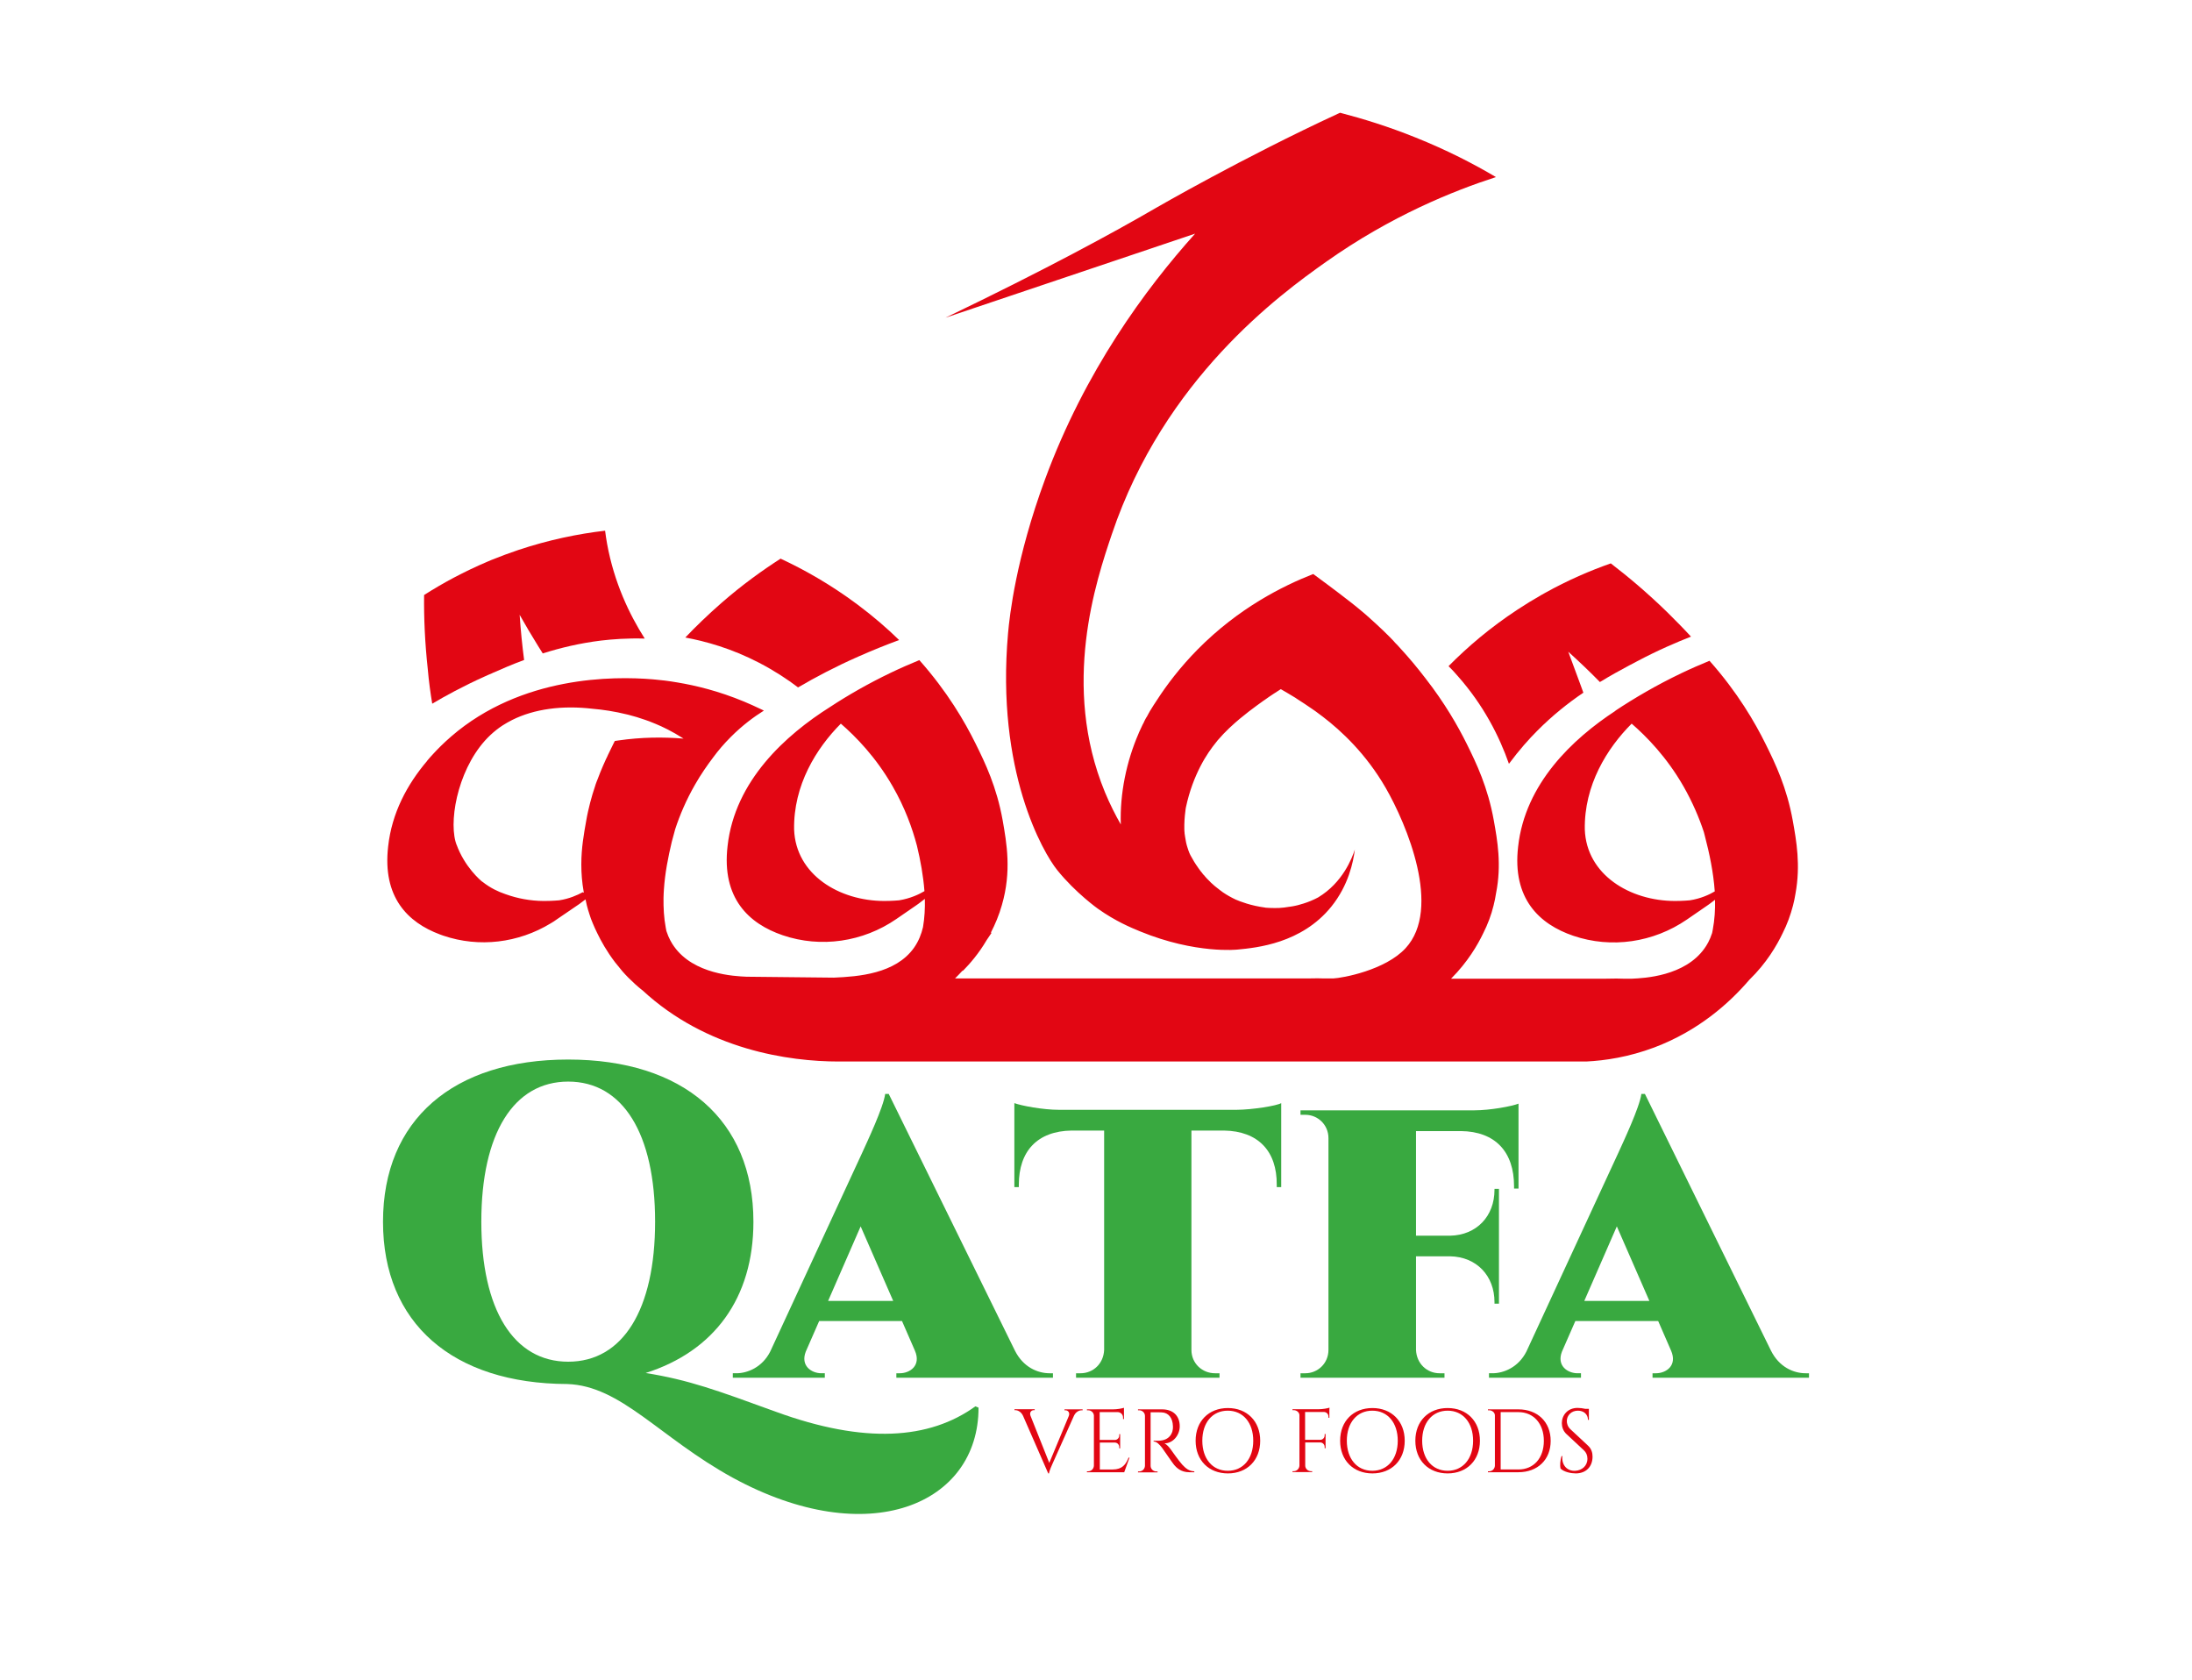 <?xml version="1.0" encoding="utf-8"?>
<!-- Generator: Adobe Illustrator 26.1.0, SVG Export Plug-In . SVG Version: 6.00 Build 0)  -->
<svg version="1.1" id="Layer_1" xmlns="http://www.w3.org/2000/svg" xmlns:xlink="http://www.w3.org/1999/xlink" x="0px" y="0px"
	 viewBox="0 0 167 128" style="enable-background:new 0 0 167 128;" xml:space="preserve">
<style type="text/css">
	.st0{fill:#BC9632;}
	.st1{fill:#EC1C24;}
	.st2{fill:#231F20;}
	.st3{fill:#FFFFFF;}
	.st4{fill:#125199;}
	.st5{fill:#F9F7F4;}
	.st6{fill:#0F173E;}
	.st7{fill:#73CDE0;}
	.st8{fill:#0B66B0;}
	.st9{fill:#EC4258;}
	.st10{fill:#DEA731;}
	.st11{fill:#D56840;}
	.st12{fill:#51C1DC;}
	.st13{fill:#E9445B;}
	.st14{fill:#FACD95;}
	.st15{fill:#E9A362;}
	.st16{fill:#F1BE55;}
	.st17{fill:#30251F;}
	.st18{fill:#DE9C34;}
	.st19{fill:#9A3529;}
	.st20{fill:#1D1465;}
	.st21{fill:#DC2526;}
	.st22{fill:url(#SVGID_1_);}
	.st23{fill:url(#SVGID_00000062185806065304047700000006102233910363981725_);}
	.st24{fill:#E20613;}
	.st25{fill:#39A940;}
	.st26{filter:url(#Adobe_OpacityMaskFilter);}
	.st27{enable-background:new    ;}
	.st28{clip-path:url(#SVGID_00000133488264994490609570000003501611068791146923_);fill:#1D1D1B;}
	.st29{mask:url(#SVGID_00000150796109102868492170000003538725108965053107_);}
	.st30{clip-path:url(#SVGID_00000146484130177008338970000012262429329555221905_);}
	
		.st31{clip-path:url(#SVGID_00000109014562637358400540000002067482506958577061_);fill-rule:evenodd;clip-rule:evenodd;fill:#26ABE1;}
	.st32{clip-path:url(#SVGID_00000109014562637358400540000002067482506958577061_);fill:#26ABE1;}
</style>
<path class="st24" d="M136.59,62.55c-0.46-2.56-1.33-4.37-2.07-5.86c-0.81-1.64-2.13-3.93-4.28-6.35c-0.7,0.29-1.42,0.6-2.15,0.95
	c-1.9,0.91-3.57,1.89-5.03,2.86c0.01,0,0.02,0,0.02,0c-3.27,2.14-6.89,5.55-7.42,10.35c-0.46,3.97,1.62,5.91,4.2,6.79
	c2.91,0.99,6.11,0.51,8.65-1.23l1.54-1.06c0,0,0.24-0.16,0.61-0.45c0.02,0.76-0.03,1.52-0.17,2.27c-0.02,0.09-0.03,0.17-0.05,0.26
	c-0.18,0.56-0.42,0.95-0.58,1.17c-1.51,2.13-4.62,2.27-5.52,2.31h-0.69c-0.28-0.01-0.62-0.02-1.3,0h-11.8
	c1.26-1.26,2.02-2.56,2.45-3.46c0.34-0.67,0.61-1.38,0.79-2.12c0.08-0.31,0.14-0.62,0.19-0.94c0.43-2.17,0.1-4.01-0.17-5.52
	c-0.46-2.56-1.33-4.37-2.07-5.86c-0.66-1.33-1.66-3.09-3.16-5.01c-0.59-0.77-1.23-1.54-1.94-2.31c-0.11-0.13-0.23-0.25-0.35-0.37h0
	c0,0,0,0,0,0c-0.02-0.05-0.71-0.76-1.43-1.42c-0.43-0.4-0.78-0.7-0.95-0.85c-0.41-0.35-0.75-0.62-1.07-0.87
	c-1.09-0.85-2.3-1.74-2.79-2.1c-2.3,0.9-5.68,2.58-8.81,5.75c-1.32,1.34-2.34,2.68-3.12,3.89l0,0c-0.16,0.23-0.31,0.48-0.46,0.72
	c-0.05,0.08-0.09,0.14-0.11,0.19c-0.03,0.04-0.04,0.07-0.05,0.09c-0.02,0.03-0.03,0.06-0.05,0.09c-0.03,0.05-0.06,0.1-0.08,0.15
	c-0.01,0.01-0.02,0.03-0.03,0.04c-0.01,0.02-0.02,0.03-0.03,0.05c-0.02,0.04-0.04,0.08-0.06,0.11c-0.01,0.01-0.02,0.03-0.02,0.04
	c-0.01,0.01-0.01,0.03-0.02,0.04c-0.01,0.01-0.02,0.03-0.02,0.04c0,0.01-0.01,0.02-0.01,0.02c0,0.01-0.01,0.01-0.01,0.02
	c0,0.01-0.01,0.01-0.01,0.02c0,0,0,0.01,0,0.01c0,0.01-0.01,0.02-0.01,0.02c0,0.01-0.01,0.02-0.01,0.02
	c-0.01,0.01-0.02,0.03-0.02,0.04c-0.04,0.08-0.07,0.13-0.07,0.13c-0.09,0.19-0.18,0.38-0.27,0.58c-0.01,0.03-0.03,0.07-0.04,0.1
	c-0.91,2.1-1.43,4.55-1.35,6.92c-0.4-0.7-0.82-1.52-1.21-2.46c-3.35-8.13-0.67-16.11,0.53-19.66c3.99-11.84,12.82-18.27,16.3-20.73
	c5-3.54,9.75-5.43,12.96-6.47c-1.7-1.01-3.74-2.06-6.11-3.01c-2.08-0.84-4.03-1.44-5.76-1.89h0l0,0c-0.04,0.01-0.07,0.03-0.11,0.05
	c0,0-0.01,0.01-0.03,0.01c-7.31,3.38-13.91,7.2-13.91,7.2c-3.27,1.9-8.32,4.65-16.01,8.35c6.34-2.13,12.67-4.27,19.01-6.4
	c-3.78,4.21-8.39,10.46-11.43,18.71c-2.22,6.02-2.7,10.39-2.82,11.73c-0.93,10.49,2.66,16.7,3.75,18.05
	c1.4,1.74,3.11,2.95,3.11,2.95c1.33,0.94,2.48,1.42,3.21,1.72c4.25,1.74,7.42,1.38,7.42,1.38c1.46-0.14,4.87-0.47,7.13-3.26
	c1.32-1.63,1.68-3.41,1.8-4.36c-0.21,0.65-0.92,2.52-2.8,3.65c-0.36,0.19-0.74,0.35-1.13,0.47h0c-0.04,0.01-0.08,0.02-0.11,0.03
	c-0.07,0.02-0.13,0.04-0.2,0.06c-0.05,0.01-0.1,0.02-0.15,0.04c-0.06,0.01-0.12,0.03-0.18,0.04c-0.05,0.01-0.1,0.02-0.15,0.03
	c-0.06,0.01-0.12,0.02-0.19,0.03c-0.05,0.01-0.1,0.02-0.15,0.02c-0.07,0.01-0.13,0.02-0.2,0.03c-0.05,0.01-0.09,0.01-0.14,0.02
	c-0.08,0.01-0.16,0.01-0.24,0.02c-0.03,0-0.07,0.01-0.1,0.01c-0.23,0.01-0.47,0.01-0.7,0c-0.01,0-0.03,0-0.04,0
	c-0.1,0-0.21-0.01-0.31-0.02c-0.02,0-0.04,0-0.05-0.01h0c-1.08-0.14-1.92-0.47-2.24-0.61l0,0c-0.34-0.16-0.66-0.34-0.97-0.55
	c-0.01-0.01-0.03-0.02-0.04-0.03c-0.04-0.03-0.08-0.06-0.12-0.09c-0.02-0.02-0.05-0.04-0.07-0.05c-0.04-0.03-0.07-0.05-0.1-0.08
	c-0.03-0.02-0.06-0.05-0.09-0.07c-0.03-0.02-0.06-0.05-0.09-0.07c-0.03-0.03-0.06-0.05-0.1-0.08c-0.03-0.02-0.06-0.05-0.08-0.07
	c-0.03-0.03-0.07-0.06-0.1-0.09c-0.03-0.02-0.05-0.05-0.08-0.07c-0.03-0.03-0.07-0.06-0.1-0.1c-0.02-0.02-0.05-0.05-0.07-0.07
	c-0.03-0.03-0.07-0.07-0.1-0.1c-0.02-0.02-0.05-0.05-0.07-0.07c-0.03-0.04-0.07-0.07-0.1-0.11c-0.02-0.02-0.04-0.05-0.06-0.07
	c-0.03-0.04-0.06-0.08-0.1-0.11c-0.02-0.02-0.04-0.05-0.06-0.07c-0.03-0.04-0.06-0.08-0.09-0.12c-0.02-0.02-0.04-0.05-0.06-0.07
	c-0.03-0.04-0.06-0.08-0.09-0.12c-0.02-0.02-0.03-0.04-0.05-0.07l0,0v0c-0.01-0.01-0.02-0.02-0.02-0.03
	c-0.02-0.02-0.04-0.04-0.05-0.07c-0.21-0.29-0.4-0.6-0.57-0.92c-0.01-0.02-0.02-0.04-0.03-0.06c-0.03-0.06-0.05-0.11-0.08-0.17
	c0,0,0,0,0-0.01c0-0.01-0.01-0.02-0.01-0.03c-0.03-0.06-0.05-0.12-0.07-0.19c0-0.01-0.01-0.02-0.01-0.03
	c-0.01-0.03-0.02-0.06-0.03-0.09c-0.02-0.05-0.04-0.11-0.05-0.16c-0.01-0.04-0.02-0.07-0.03-0.11c-0.01-0.05-0.03-0.11-0.04-0.17
	c-0.01-0.04-0.02-0.08-0.02-0.11c-0.01-0.06-0.02-0.12-0.03-0.18c-0.01-0.04-0.01-0.07-0.02-0.11c-0.01-0.07-0.02-0.13-0.03-0.2
	c0-0.02,0-0.04-0.01-0.06c0-0.01,0-0.03,0-0.04c-0.01-0.1-0.02-0.19-0.02-0.29c-0.01-0.47,0.02-0.93,0.08-1.38
	c0.01-0.1,0.02-0.19,0.04-0.28v0c0.27-1.27,0.68-2.3,1.1-3.12c0.42-0.82,0.86-1.42,1.2-1.84c0.03-0.03,0.05-0.07,0.08-0.1
	c0.01-0.01,0.02-0.02,0.02-0.03c0.15-0.17,0.3-0.34,0.46-0.51c0.05-0.05,0.1-0.1,0.15-0.15c0.03-0.03,0.05-0.05,0.08-0.08
	c0.01-0.01,0.01-0.01,0.02-0.02c0,0,0.01-0.01,0.01-0.01l0.04-0.04c0.03-0.03,0.07-0.06,0.1-0.1c0.05-0.05,0.1-0.1,0.15-0.14
	c0,0,0,0,0,0c0.92-0.86,1.89-1.55,2.53-2.01c0.01,0,0.01-0.01,0.02-0.01c0.51-0.37,0.96-0.65,1.27-0.85h0
	c0.36,0.21,0.74,0.43,1.13,0.67c0.02,0.02,0.05,0.03,0.07,0.05c0.01,0.01,0.02,0.01,0.03,0.02c0.39,0.25,0.79,0.51,1.19,0.79
	c0.08,0.05,0.15,0.11,0.23,0.16c0.19,0.14,0.37,0.27,0.55,0.41c1.4,1.07,3.29,2.82,4.79,5.42c1.6,2.78,4.3,9.19,1.52,12.21
	c-1.55,1.69-4.83,2.28-5.52,2.31h-0.69c-0.28-0.01-0.62-0.02-1.3,0H72.76c0.18-0.18,0.37-0.37,0.55-0.57
	c0.03-0.01,0.06-0.03,0.08-0.04c0.49-0.5,1.17-1.27,1.78-2.31c0.12-0.18,0.25-0.36,0.37-0.55c-0.02-0.01-0.03-0.01-0.05-0.02
	c0.32-0.62,0.62-1.32,0.84-2.1c0.75-2.58,0.36-4.73,0.06-6.45c-0.46-2.56-1.33-4.37-2.07-5.86c-0.81-1.64-2.13-3.93-4.28-6.35
	c-0.7,0.29-1.42,0.6-2.15,0.95c-1.73,0.83-3.28,1.72-4.65,2.62c-3.36,2.12-7.26,5.61-7.81,10.6c-0.46,3.97,1.62,5.91,4.2,6.79
	c2.91,0.99,6.12,0.51,8.65-1.23l1.54-1.06c0,0,0.25-0.17,0.64-0.48c0.02,0.72-0.02,1.44-0.14,2.15c-0.12,0.52-0.33,1.07-0.69,1.58
	c-1.41,1.98-4.24,2.19-6.1,2.27c-2.22-0.02-4.44-0.05-6.66-0.07c-0.9-0.04-4.02-0.18-5.52-2.31c-0.16-0.22-0.4-0.61-0.58-1.17
	c-0.02-0.09-0.04-0.18-0.05-0.26c-0.14-0.75-0.18-1.5-0.17-2.26c0-0.22,0.02-0.44,0.03-0.65c0.08-1.23,0.32-2.45,0.6-3.63
	c0.08-0.32,0.17-0.65,0.26-0.96c0.35-1.07,0.84-2.23,1.52-3.41c0.44-0.77,0.92-1.46,1.39-2.08c0.36-0.49,0.8-1.01,1.34-1.55
	c0.88-0.88,1.75-1.52,2.5-1.99c0,0,0,0,0,0c-0.01,0-0.01,0-0.01,0c0,0,0-0.01,0-0.01c0,0,0.01,0,0.01,0
	c-0.06-0.03-0.13-0.06-0.19-0.09c-0.45-0.22-0.89-0.41-1.31-0.59c-1.95-0.81-3.7-1.23-5.09-1.46c-0.33-0.06-0.64-0.1-0.93-0.14
	c-0.19-0.02-0.45-0.05-0.76-0.08c-0.07-0.01-0.14-0.01-0.22-0.02c-2.91-0.24-9.96-0.28-15.32,4.36c-0.6,0.52-1.06,0.99-1.37,1.33v0
	c-0.16,0.17-0.31,0.34-0.46,0.52c0,0,0,0,0,0.01c-1.52,1.79-2.69,3.96-2.97,6.52c-0.44,3.85,1.48,5.78,3.95,6.7
	c0.08,0.03,0.17,0.06,0.25,0.09c2.73,0.93,5.73,0.56,8.19-0.94c0.16-0.09,0.31-0.19,0.46-0.3l1.54-1.05c0,0,0.25-0.16,0.63-0.46
	c0.01,0,0.01-0.01,0.02-0.01c0.01,0.03,0.01,0.07,0.02,0.1c0.03,0.12,0.05,0.24,0.08,0.36c0.03,0.1,0.05,0.19,0.08,0.29
	c0,0,0,0.01,0,0.01c0.03,0.09,0.06,0.19,0.09,0.28c0,0,0,0.01,0,0.01c0.02,0.07,0.04,0.14,0.07,0.21c0.01,0.02,0.01,0.04,0.02,0.06
	c0.02,0.05,0.03,0.1,0.05,0.15c0.02,0.05,0.04,0.1,0.06,0.15c0.03,0.07,0.05,0.14,0.08,0.2c0.1,0.25,0.22,0.5,0.34,0.75
	c0.29,0.6,0.72,1.38,1.35,2.21c0.18,0.23,0.37,0.46,0.57,0.7c0.28,0.32,0.6,0.64,0.94,0.95c0,0,0.01,0.01,0.01,0.01
	c0.17,0.16,0.36,0.31,0.55,0.47c0,0,0,0,0.01,0c4.91,4.56,11.21,5.44,14.96,5.44h56.96c1.43-0.07,3.23-0.34,5.18-1.07
	c3.34-1.26,5.7-3.35,7.24-5.15c1.32-1.28,2.1-2.63,2.54-3.55c0.34-0.67,0.6-1.38,0.79-2.11c0.08-0.3,0.14-0.61,0.19-0.91
	C137.19,65.9,136.86,64.06,136.59,62.55 M128.74,68.59c0,0-0.54,0.05-1.12,0.05c-3.44,0-6.75-2-6.88-5.44
	c-0.06-3.38,1.69-6.19,3.57-8.07c1.13,0.98,2.66,2.53,3.95,4.78c0.69,1.21,1.19,2.39,1.55,3.48c0.02,0.09,0.05,0.18,0.07,0.27
	c0.36,1.37,0.66,2.81,0.76,4.25C130.22,68.16,129.57,68.46,128.74,68.59 M68.5,68.59c0,0-0.54,0.05-1.12,0.05
	c-3.44,0-6.75-2-6.88-5.44c-0.06-3.38,1.69-6.19,3.56-8.07c1.13,0.98,2.66,2.53,3.95,4.78c0.92,1.6,1.49,3.16,1.85,4.53
	c0.27,1.12,0.48,2.28,0.57,3.45C70.01,68.14,69.35,68.45,68.5,68.59 M34.99,64.96c0.05,0.11,0.1,0.22,0.15,0.32
	C35.09,65.18,35.04,65.08,34.99,64.96 M47.12,56.41c-0.09,0.01-0.19,0.03-0.28,0.04c-0.04,0.08-0.08,0.16-0.12,0.24
	c-0.07,0.14-0.14,0.29-0.21,0.43c-0.01,0.01-0.01,0.03-0.02,0.04c-0.04,0.08-0.07,0.15-0.11,0.23c-0.02,0.03-0.03,0.07-0.05,0.1
	c-0.03,0.06-0.06,0.12-0.08,0.18c-0.03,0.05-0.05,0.11-0.08,0.16c-0.03,0.06-0.05,0.12-0.08,0.18c-0.03,0.06-0.05,0.12-0.08,0.18
	c-0.03,0.06-0.05,0.12-0.08,0.18c-0.13,0.31-0.27,0.63-0.39,0.97c-0.03,0.07-0.05,0.14-0.08,0.2c-0.05,0.12-0.09,0.25-0.13,0.38
	c-0.13,0.39-0.26,0.8-0.37,1.24c-0.11,0.44-0.22,0.9-0.3,1.38c-0.17,0.96-0.37,2.05-0.37,3.28v0.06c0,0.65,0.05,1.33,0.18,2.06
	c0,0.02,0.01,0.05,0.01,0.07C44.47,68,44.46,68,44.45,68h0c-0.01-0.01-0.02-0.01-0.05-0.03c-0.42,0.23-1.03,0.5-1.8,0.62
	c0,0-0.54,0.05-1.12,0.05c-0.03,0-0.06,0-0.09,0c-0.99-0.01-1.96-0.19-2.85-0.51c0,0,0,0,0,0c-0.03-0.01-0.07-0.02-0.1-0.04
	c0.03,0.01,0.05,0.02,0.07,0.03c-0.03-0.01-0.05-0.02-0.08-0.03c-0.44-0.15-1.05-0.42-1.67-0.91c0,0,0,0,0,0c0,0,0,0,0,0
	c0,0,0,0-0.01,0c-0.12-0.09-1.36-1.13-1.98-2.87c-0.02-0.07-0.05-0.14-0.07-0.21c0.02,0.11,0.05,0.23,0.08,0.34
	c-0.03-0.11-0.06-0.22-0.08-0.34c-0.51-1.91,0.33-5.91,2.66-8.1c0,0,0,0,0,0c0.26-0.31,0.53-0.6,0.79-0.86h0
	c-0.27,0.27-0.54,0.56-0.79,0.86c0.29-0.27,0.6-0.52,0.94-0.74c0.23-0.15,0.47-0.28,0.72-0.41c1.68-0.84,3.82-1.13,6.16-0.85
	c0.73,0.06,1.63,0.19,2.64,0.44c0.03,0.01,0.05,0.01,0.08,0.02c0.4,0.1,0.82,0.23,1.25,0.38c0.1,0.03,0.46,0.16,0.83,0.32
	c0.48,0.2,1.21,0.54,2.1,1.11C50.51,56.14,48.84,56.16,47.12,56.41"/>
<path class="st24" d="M110.36,50.75c0.23,0.23,0.46,0.47,0.68,0.73c2,2.25,3.2,4.65,3.92,6.71c0,0,0,0,0,0
	c0.8-1.08,1.55-1.91,2.16-2.52c1.16-1.17,2.36-2.12,3.51-2.9c0,0,0,0,0,0c-0.08-0.22-0.16-0.44-0.24-0.66l-0.91-2.46
	c0.86,0.78,1.67,1.55,2.41,2.31c0,0,0,0,0,0c0.8-0.49,1.57-0.91,2.26-1.28c0.02-0.01,0.04-0.02,0.06-0.03
	c0.17-0.09,0.35-0.19,0.53-0.28c1.62-0.86,3.05-1.46,4.09-1.87c0,0,0,0,0,0c-0.57-0.62-1.19-1.25-1.84-1.89
	c-1.46-1.42-2.9-2.64-4.27-3.69c-1.57,0.55-3.27,1.28-5.01,2.25c-0.08,0.05-0.17,0.09-0.25,0.14c-0.65,0.37-1.27,0.75-1.86,1.14
	C113.55,47.8,111.82,49.27,110.36,50.75C110.36,50.75,110.36,50.75,110.36,50.75"/>
<path class="st24" d="M32.93,53.61c0.96-0.57,2.32-1.32,3.99-2.07c0.18-0.08,0.37-0.17,0.55-0.24c0.02-0.01,0.04-0.02,0.06-0.03
	c0.72-0.32,1.51-0.66,2.4-0.99c0,0,0,0,0,0c-0.14-1.08-0.26-2.23-0.34-3.44h0c0.44,0.78,0.9,1.56,1.39,2.35
	c0.12,0.2,0.25,0.4,0.37,0.59c1.33-0.42,2.81-0.78,4.45-0.98c0.86-0.1,1.98-0.19,3.32-0.15c0,0,0,0,0,0
	c-1.17-1.84-2.33-4.26-2.87-7.23c-0.06-0.34-0.11-0.67-0.15-0.99c-2.06,0.24-4.3,0.7-6.61,1.47c-0.68,0.23-1.36,0.48-2.05,0.76
	c-0.09,0.04-0.18,0.07-0.26,0.11c-1.84,0.78-3.46,1.66-4.87,2.56c-0.02,1.73,0.06,3.62,0.28,5.64
	C32.67,51.9,32.79,52.77,32.93,53.61"/>
<path class="st24" d="M57.83,50.49c1.17,0.61,2.16,1.26,2.97,1.88c1.35-0.79,2.87-1.59,4.57-2.34c1.08-0.48,2.13-0.9,3.13-1.27
	c0,0,0,0,0,0c-0.9-0.88-1.96-1.8-3.18-2.71c-2.09-1.56-4.11-2.68-5.85-3.49c-1.4,0.9-2.93,2-4.5,3.37c-1.03,0.9-1.95,1.79-2.76,2.64
	c0,0,0,0,0,0C53.73,48.85,55.71,49.39,57.83,50.49"/>
<path class="st25" d="M74.55,107.24c0.01,7.34-8.35,11-18.74,5.33c-5.57-3.06-8.49-7-12.6-7.13c-8.71-0.03-14.03-4.62-14.03-12.36
	c0-7.77,5.35-12.36,14.11-12.36c8.76,0,14.11,4.59,14.11,12.36c0,5.83-3.01,9.87-8.21,11.52c3.3,0.53,5.43,1.32,9.91,2.95
	c6.79,2.48,11.72,2.11,15.21-0.41L74.55,107.24z M43.29,103.74c4.16,0,6.62-3.96,6.62-10.67s-2.46-10.67-6.62-10.67
	c-4.16,0-6.62,3.96-6.62,10.67S39.13,103.74,43.29,103.74z"/>
<path class="st25" d="M77.32,102.89c0.63,1.26,1.72,1.73,2.65,1.73h0.25v0.34H68.29v-0.34h0.26c0.78,0,1.65-0.59,1.15-1.73
	l-0.98-2.25h-6.31l-1.02,2.33c-0.42,1.08,0.43,1.65,1.19,1.65h0.26v0.34h-7.01v-0.34h0.27c0.85,0,1.97-0.45,2.58-1.65l6.99-15.11
	c0.39-0.86,1.64-3.51,1.77-4.52h0.27L77.32,102.89z M68.05,99.11l-2.48-5.68l-2.48,5.68H68.05z"/>
<path class="st25" d="M94.22,84.55c1.22-0.01,3.06-0.31,3.39-0.51v6.4h-0.34v-0.18c0.02-2.57-1.42-4.09-4.02-4.13h-2.48v16.71
	c0,1.03,0.82,1.78,1.8,1.78h0.34v0.34H81.98v-0.34h0.34c0.98,0,1.76-0.75,1.8-1.78V86.13h-2.48c-2.6,0.04-4.02,1.56-4.02,4.13v0.18
	h-0.34v-6.4c0.54,0.2,2.18,0.51,3.39,0.51H94.22z"/>
<path class="st25" d="M112.31,84.59c1.22,0,2.87-0.31,3.38-0.51v6.47h-0.34v-0.18c0-2.61-1.42-4.17-4.05-4.2h-3.42v7.97h2.6
	c2.02-0.04,3.38-1.49,3.38-3.49v-0.08h0.34v8.75h-0.34V99.2c0-2-1.36-3.45-3.38-3.49h-2.6v7.13c0.04,1.03,0.82,1.78,1.8,1.78h0.37
	v0.34H99.08v-0.34h0.37c0.94,0,1.76-0.75,1.76-1.78V86.71c0-1.03-0.82-1.78-1.76-1.78h-0.37v-0.34L112.31,84.59z"/>
<path class="st25" d="M134.92,102.89c0.63,1.26,1.72,1.73,2.65,1.73h0.25v0.34H125.9v-0.34h0.26c0.78,0,1.65-0.59,1.15-1.73
	l-0.98-2.25h-6.31l-1.02,2.33c-0.42,1.08,0.43,1.65,1.19,1.65h0.26v0.34h-7.01v-0.34h0.27c0.85,0,1.97-0.45,2.58-1.65l6.99-15.11
	c0.39-0.86,1.64-3.51,1.77-4.52h0.27L134.92,102.89z M125.66,99.11l-2.48-5.68l-2.48,5.68H125.66z"/>
<g>
	<path class="st24" d="M82.48,107.37v0.07h-0.06c-0.21,0-0.46,0.12-0.6,0.42l-1.65,3.69c0,0-0.25,0.55-0.25,0.7h-0.06l-1.92-4.39
		c-0.14-0.3-0.39-0.43-0.6-0.43h-0.05v-0.07h1.54v0.07h-0.06c-0.18,0-0.36,0.15-0.26,0.43l1.43,3.59l1.49-3.58
		c0.1-0.27-0.08-0.43-0.26-0.43H81.1v-0.07L82.48,107.37z"/>
</g>
<g>
	<path class="st24" d="M85.65,112.16h-2.84l0-0.07h0.09c0.24,0,0.43-0.19,0.44-0.43v-3.83c-0.02-0.22-0.21-0.39-0.44-0.39h-0.09
		l0-0.07h2c0.29,0,0.69-0.07,0.82-0.12v0.2v0.11v0.55l-0.07,0v-0.12c0-0.22-0.17-0.39-0.38-0.41h-1.4v2.12h1.16
		c0.18,0,0.33-0.15,0.33-0.34v-0.1l0.07,0v1.08l-0.07,0v-0.1c0-0.18-0.14-0.33-0.32-0.34h-1.16v2.05h0.98c0.73,0,1-0.38,1.21-0.9
		h0.07L85.65,112.16z"/>
</g>
<g>
	<path class="st24" d="M88.54,107.37c0.83,0,1.34,0.49,1.34,1.29c0,0.66-0.5,1.3-1.16,1.3c0.15,0.07,0.36,0.29,0.49,0.48
		c0,0,0.59,0.84,0.85,1.13c0.28,0.3,0.53,0.51,0.93,0.52v0.07h-0.38c-0.64,0-0.98-0.34-1.19-0.6c-0.08-0.09-0.85-1.22-0.9-1.28
		c-0.18-0.22-0.38-0.46-0.63-0.46v-0.06c0,0,0.16,0,0.36,0c0.35-0.01,0.87-0.09,1.07-0.71c0.03-0.1,0.05-0.26,0.04-0.41
		c-0.02-0.62-0.34-1.02-0.85-1.04c-0.35-0.02-0.76,0-0.85-0.01v4.08c0,0.24,0.2,0.43,0.44,0.43h0.09l0,0.07H86.7l0-0.07h0.09
		c0.24,0,0.43-0.19,0.44-0.43v-3.8c0-0.24-0.2-0.43-0.44-0.43H86.7l0-0.07H88.54z"/>
</g>
<g>
	<path class="st24" d="M96.01,109.76c0,1.49-1,2.49-2.46,2.49c-1.46,0-2.46-1-2.46-2.49c0-1.49,1-2.49,2.46-2.49
		C95,107.27,96.01,108.27,96.01,109.76z M95.48,109.76c0-1.37-0.77-2.29-1.94-2.29s-1.94,0.91-1.94,2.29c0,1.37,0.77,2.29,1.94,2.29
		S95.48,111.13,95.48,109.76z"/>
</g>
<g>
	<path class="st24" d="M101.28,107.44v0.12v0.45l-0.07,0v-0.1c0-0.18-0.15-0.33-0.33-0.34h-1.45v2.12h1.16
		c0.18,0,0.33-0.15,0.33-0.34v-0.1l0.07,0v1.08l-0.07,0v-0.1c0-0.18-0.14-0.33-0.32-0.34h-1.16v1.76c0,0.24,0.2,0.43,0.44,0.43h0.09
		l0,0.07h-1.5l0-0.07h0.09c0.24,0,0.43-0.19,0.44-0.43v-3.83c0-0.22-0.21-0.39-0.44-0.39h-0.09l0-0.07h2c0.29,0,0.69-0.07,0.82-0.12
		L101.28,107.44z"/>
</g>
<g>
	<path class="st24" d="M107.02,109.76c0,1.49-1,2.49-2.46,2.49c-1.46,0-2.46-1-2.46-2.49c0-1.49,1-2.49,2.46-2.49
		C106.01,107.27,107.02,108.27,107.02,109.76z M106.49,109.76c0-1.37-0.77-2.29-1.94-2.29c-1.16,0-1.94,0.91-1.94,2.29
		c0,1.37,0.77,2.29,1.94,2.29C105.72,112.05,106.49,111.13,106.49,109.76z"/>
</g>
<g>
	<path class="st24" d="M112.75,109.76c0,1.49-1,2.49-2.46,2.49c-1.46,0-2.46-1-2.46-2.49c0-1.49,1-2.49,2.46-2.49
		C111.75,107.27,112.75,108.27,112.75,109.76z M112.23,109.76c0-1.37-0.77-2.29-1.94-2.29c-1.16,0-1.94,0.91-1.94,2.29
		c0,1.37,0.77,2.29,1.94,2.29C111.45,112.05,112.23,111.13,112.23,109.76z"/>
</g>
<g>
	<path class="st24" d="M115.68,107.37c1.46,0,2.46,0.96,2.46,2.4c0,1.44-1,2.39-2.46,2.39h-2.32l0-0.07h0.09
		c0.24,0,0.43-0.19,0.44-0.43v-3.83c0-0.22-0.21-0.39-0.44-0.39h-0.09l0-0.07L115.68,107.37z M114.33,111.95h1.35
		c1.17,0,1.94-0.87,1.94-2.18c0-1.31-0.78-2.19-1.94-2.19h-1.35V111.95z"/>
</g>
<g>
	<path class="st24" d="M120.99,110.14c0.27,0.25,0.34,0.56,0.34,0.83c0,0.76-0.49,1.28-1.28,1.28c-0.34,0-0.89-0.1-1.16-0.37
		c-0.05-0.21-0.03-0.65,0.08-0.95h0.06c-0.07,0.7,0.38,1.16,0.99,1.12c0.5-0.03,0.92-0.37,0.92-0.92c0-0.27-0.1-0.48-0.27-0.64
		l-1.31-1.22c-0.28-0.25-0.37-0.58-0.37-0.85c0-0.58,0.42-1.16,1.2-1.16c0.18,0,0.41,0.03,0.59,0.07h0.27v0.08v0.76h-0.07
		c0-0.44-0.34-0.7-0.77-0.7c-0.5,0-0.84,0.37-0.84,0.79c0,0.18,0.06,0.43,0.28,0.63L120.99,110.14z"/>
</g>
</svg>
